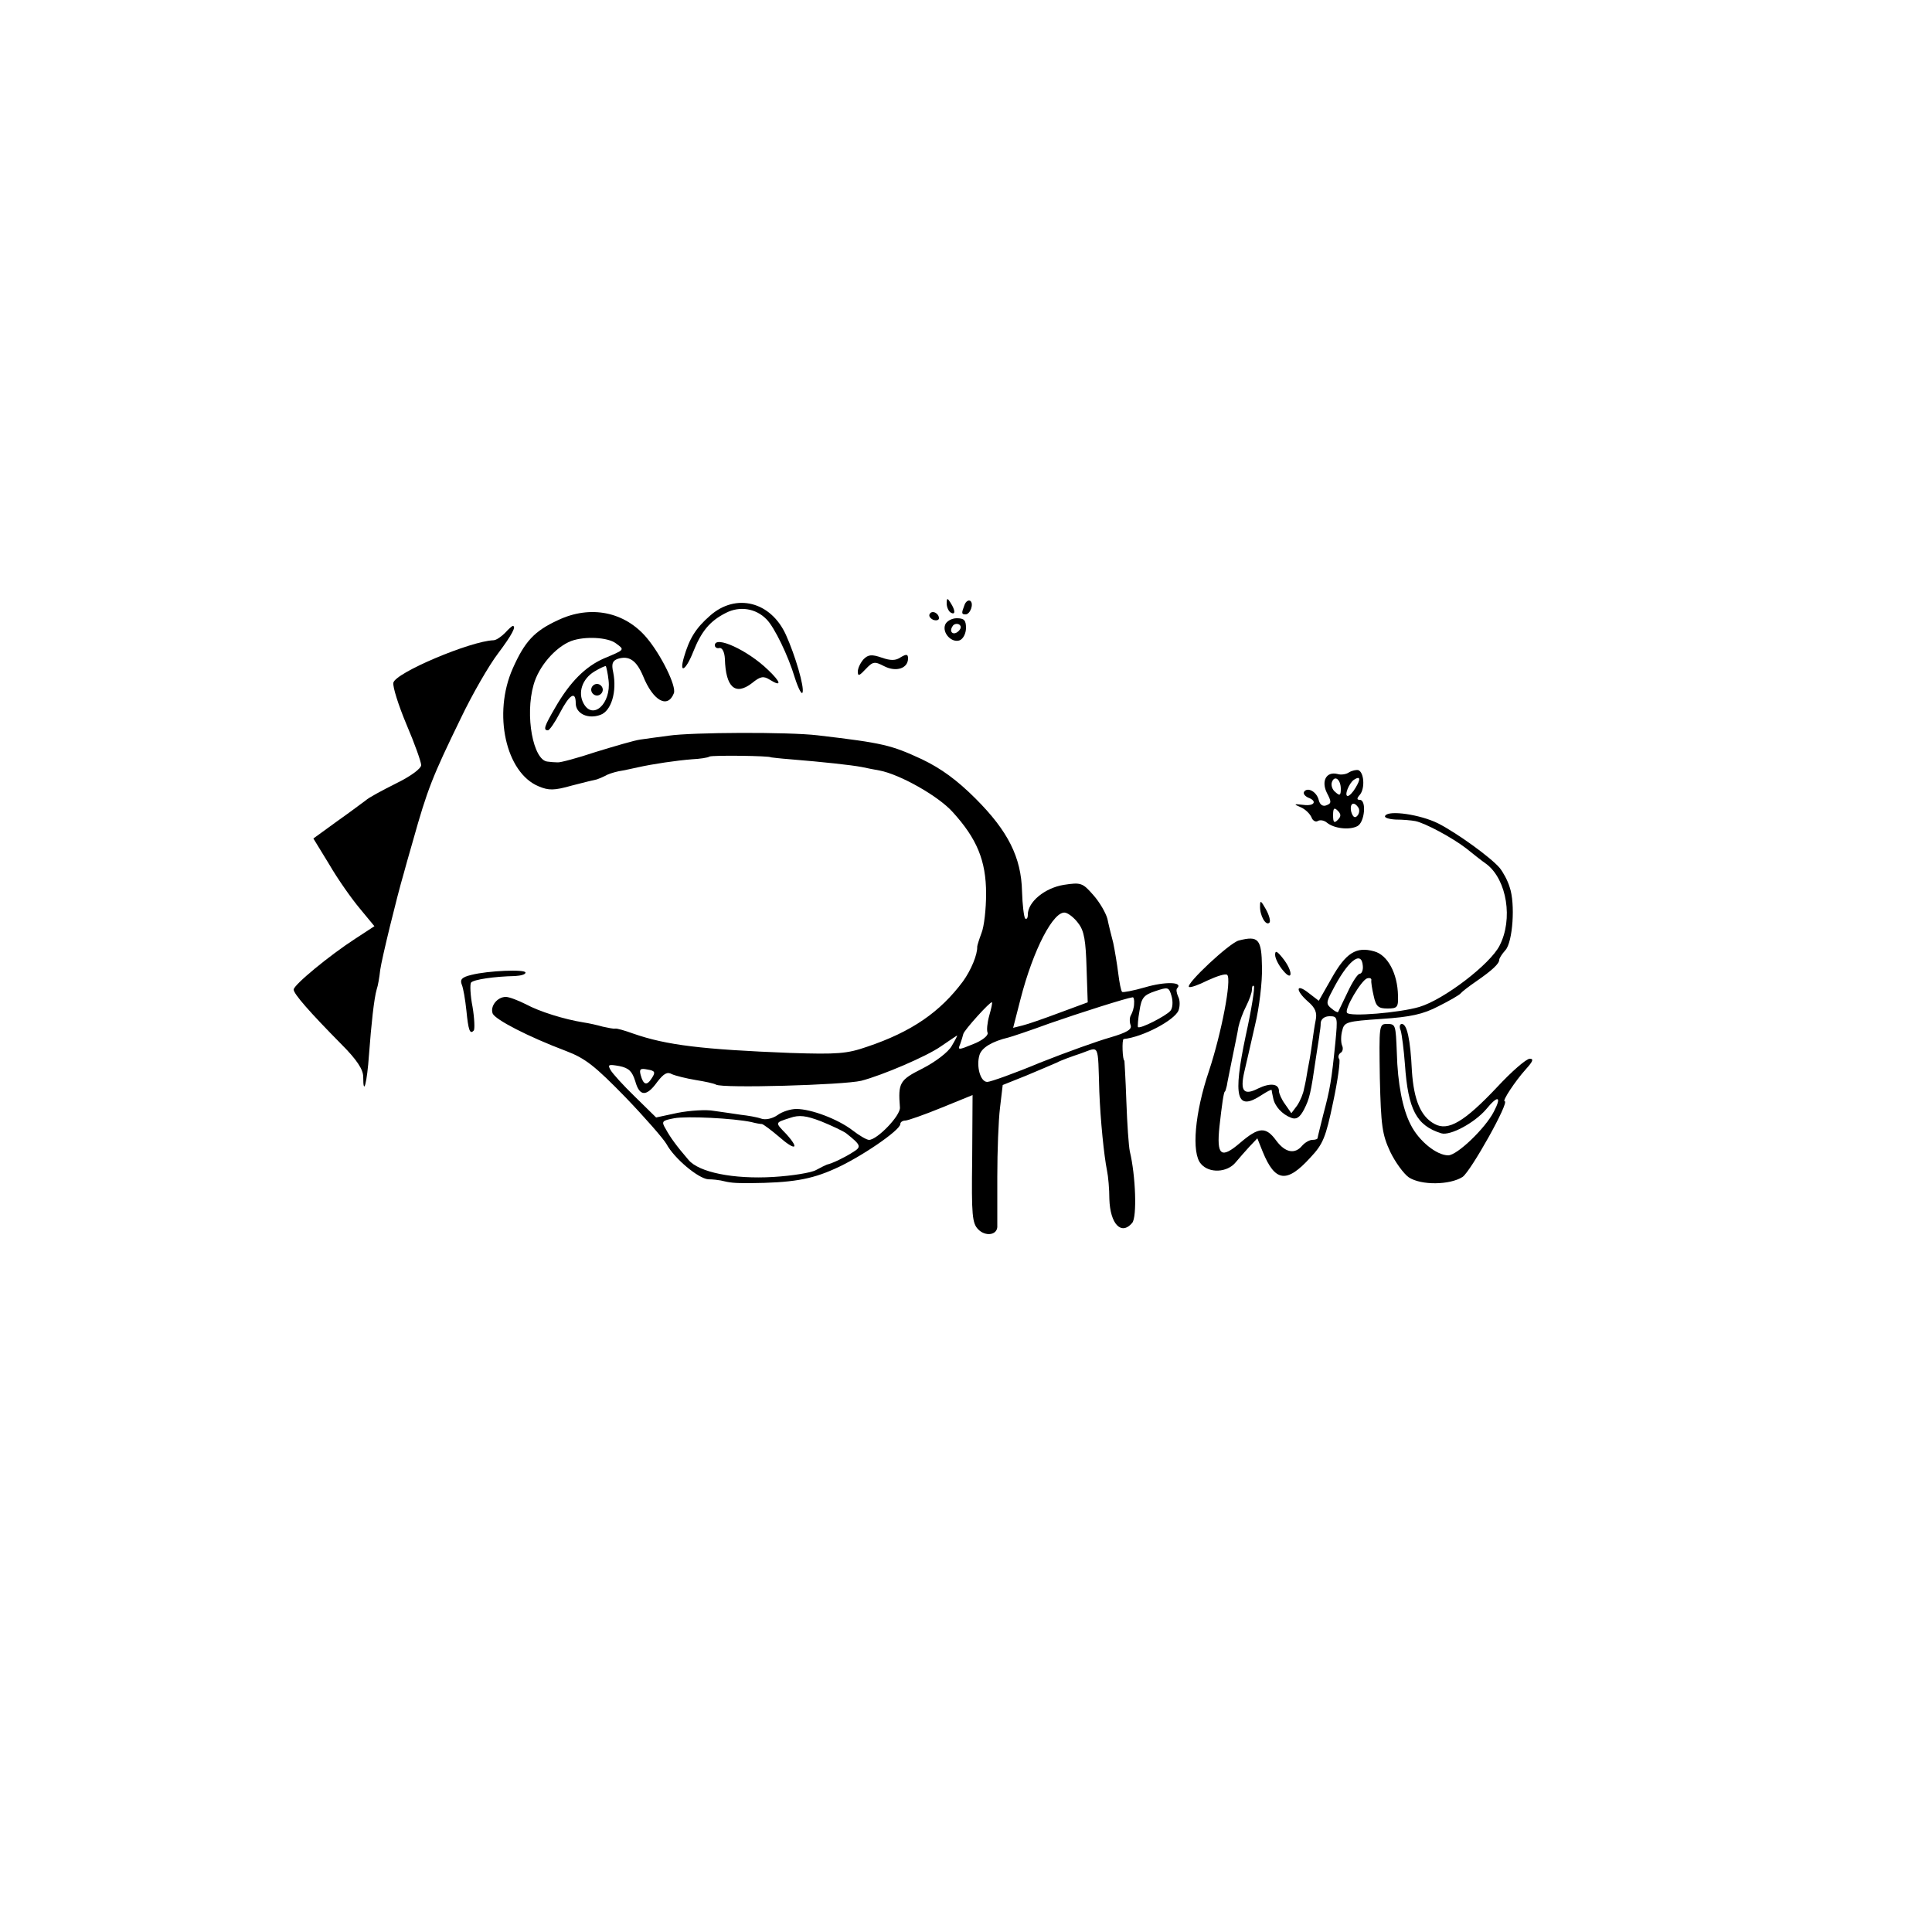 <?xml version="1.0" standalone="no"?>
<!DOCTYPE svg PUBLIC "-//W3C//DTD SVG 20010904//EN"
 "http://www.w3.org/TR/2001/REC-SVG-20010904/DTD/svg10.dtd">
<svg version="1.0" xmlns="http://www.w3.org/2000/svg"
 width="500pt" height="500pt" viewBox="0 0 500 500"
 preserveAspectRatio="xMidYMid meet">
<g transform="translate(0,500) scale(0.1,-0.1)"
fill="#000000" stroke="none">
<path d="M2450 3438 c0 -9 5 -20 10 -23 13 -8 13 5 0 25 -8 13 -10 13 -10 -2z"/>
<path d="M2496 3434 c-8 -21 -8 -24 3 -24 12 0 22 28 12 35 -5 3 -12 -2 -15
-11z"/>
<path d="M1838 3407 c-38 -33 -54 -60 -68 -108 -13 -45 5 -34 24 14 21 53 43
80 85 101 35 18 77 12 105 -17 20 -20 56 -94 73 -151 9 -28 18 -45 20 -38 5
14 -19 96 -43 149 -39 86 -129 109 -196 50z"/>
<path d="M1444 3395 c-61 -28 -86 -55 -117 -125 -52 -117 -18 -270 67 -305 26
-11 40 -11 86 2 30 8 60 15 65 16 6 2 15 6 21 9 6 4 21 9 35 12 13 2 35 7 49
10 40 9 102 18 141 21 20 1 41 4 45 7 8 4 159 2 159 -2 0 0 23 -3 50 -5 86 -7
159 -15 185 -20 14 -3 34 -7 46 -9 53 -10 152 -66 189 -107 63 -69 87 -126 87
-212 0 -39 -5 -85 -12 -102 -6 -16 -11 -32 -11 -35 1 -20 -16 -61 -37 -90 -59
-79 -132 -130 -248 -169 -52 -18 -76 -20 -199 -16 -227 9 -320 20 -406 50 -22
8 -43 14 -47 13 -4 -1 -18 2 -32 5 -14 4 -36 9 -50 11 -50 8 -114 28 -149 47
-20 10 -43 19 -52 19 -22 0 -41 -24 -34 -43 7 -16 92 -60 190 -97 50 -19 75
-39 153 -119 51 -53 99 -108 107 -122 20 -37 82 -89 108 -91 12 0 27 -2 32 -3
25 -6 33 -7 75 -7 108 1 158 9 220 37 66 29 170 100 170 116 0 5 6 9 13 9 6 0
49 15 93 33 l81 33 -1 -165 c-2 -147 0 -167 16 -183 18 -18 47 -15 49 6 0 6 0
65 0 131 0 66 3 146 7 178 l7 59 60 24 c33 14 69 29 80 34 11 6 39 16 63 24
48 17 43 29 47 -99 3 -75 12 -165 20 -205 3 -14 6 -47 6 -73 2 -65 31 -95 59
-62 13 15 9 123 -6 185 -3 14 -7 72 -9 130 -2 58 -5 105 -5 105 -5 0 -7 55 -2
56 50 5 132 49 142 74 4 11 4 27 -1 36 -4 9 -6 19 -2 22 15 16 -32 17 -83 2
-31 -9 -58 -14 -60 -12 -3 3 -7 24 -10 48 -3 24 -9 60 -13 79 -5 19 -12 47
-15 62 -4 15 -20 43 -36 61 -28 32 -32 34 -77 27 -49 -8 -93 -44 -93 -77 0 -9
-3 -13 -7 -10 -3 4 -7 35 -8 70 -2 88 -36 156 -120 240 -48 48 -89 78 -139
102 -80 37 -100 42 -270 62 -75 9 -325 8 -386 -1 -25 -3 -57 -8 -73 -10 -15
-2 -66 -17 -115 -32 -48 -16 -93 -28 -99 -27 -7 0 -19 1 -26 2 -37 3 -59 119
-36 199 13 47 56 97 97 113 35 13 95 10 116 -6 23 -17 24 -16 -31 -39 -48 -21
-88 -61 -126 -127 -28 -48 -32 -59 -19 -59 4 0 18 20 31 45 25 48 41 58 41 25
0 -27 32 -42 64 -30 28 10 43 60 33 110 -5 22 -2 30 12 35 29 9 48 -4 65 -44
26 -65 64 -86 80 -45 7 18 -33 99 -70 143 -57 68 -146 86 -230 46z m131 -156
c7 -60 -41 -104 -65 -59 -15 28 -3 63 28 82 15 9 28 15 30 14 1 -2 5 -18 7
-37z m1216 -629 c15 -19 19 -46 21 -115 l3 -89 -73 -27 c-40 -15 -83 -30 -96
-33 l-24 -6 19 74 c33 129 86 230 116 224 9 -2 24 -14 34 -28z m238 -226 c-11
-13 -79 -48 -84 -42 -1 1 0 21 4 42 5 34 11 41 41 51 33 11 35 11 42 -13 4
-14 3 -31 -3 -38z m-94 18 c0 -9 -4 -22 -8 -29 -4 -6 -4 -18 -1 -26 4 -11 -9
-19 -53 -32 -32 -9 -113 -38 -181 -65 -67 -28 -129 -50 -137 -50 -18 0 -29 41
-20 70 6 19 33 35 75 45 8 2 56 18 105 36 80 28 200 66 216 68 3 1 5 -7 4 -17z
m-375 -31 c-5 -18 -7 -38 -4 -44 2 -7 -14 -20 -37 -29 -39 -16 -41 -16 -34 0
3 9 7 21 8 26 2 10 71 86 74 82 2 -1 -2 -17 -7 -35z m-97 -78 c-9 -16 -42 -41
-75 -58 -60 -30 -64 -37 -59 -101 2 -21 -59 -84 -80 -84 -6 0 -25 11 -43 25
-38 29 -107 55 -145 55 -15 0 -37 -7 -49 -16 -13 -9 -31 -13 -42 -9 -11 4 -35
8 -53 10 -18 3 -49 7 -69 10 -20 4 -63 1 -94 -5 l-56 -12 -55 54 c-30 29 -58
60 -63 69 -8 14 -5 15 23 10 25 -5 33 -14 41 -39 11 -40 29 -41 57 -2 17 22
26 27 38 20 9 -4 37 -11 61 -15 25 -4 48 -9 53 -12 16 -10 330 -1 376 10 54
14 169 63 206 89 22 15 41 28 42 28 1 0 -5 -12 -14 -27z m-776 -83 c-13 -21
-22 -18 -29 8 -4 15 -1 18 18 14 19 -3 21 -7 11 -22z m503 -143 c39 -31 40
-35 17 -49 -20 -13 -53 -29 -67 -32 -3 -1 -15 -7 -28 -14 -12 -7 -62 -15 -111
-18 -103 -6 -192 12 -219 44 -31 36 -47 58 -59 80 -12 20 -10 22 22 28 32 6
154 0 200 -10 11 -3 23 -5 27 -5 4 -1 23 -15 43 -32 43 -38 56 -34 20 6 -30
31 -30 29 10 42 23 8 41 6 80 -9 27 -11 57 -25 65 -31z"/>
<path d="M1530 3215 c0 -8 7 -15 15 -15 8 0 15 7 15 15 0 8 -7 15 -15 15 -8 0
-15 -7 -15 -15z"/>
<path d="M2406 3411 c-3 -5 1 -11 9 -15 8 -3 15 -1 15 4 0 13 -18 22 -24 11z"/>
<path d="M2446 3383 c-8 -21 17 -48 38 -40 9 4 16 18 16 32 0 20 -5 25 -24 25
-13 0 -27 -8 -30 -17z m35 -16 c-13 -13 -26 -3 -16 12 3 6 11 8 17 5 6 -4 6
-10 -1 -17z"/>
<path d="M1307 3362 c-10 -10 -23 -19 -30 -19 -59 -2 -254 -84 -259 -110 -2
-10 13 -58 34 -108 21 -49 38 -97 38 -105 0 -9 -27 -29 -66 -48 -36 -18 -71
-37 -77 -43 -7 -5 -40 -30 -74 -54 l-62 -45 41 -67 c22 -38 58 -89 79 -114
l38 -46 -49 -32 c-68 -44 -160 -120 -160 -132 0 -11 41 -58 123 -141 41 -41
57 -66 57 -85 0 -53 10 -15 15 58 6 80 13 145 20 169 3 8 7 31 9 50 4 29 43
189 61 250 2 8 13 47 24 85 37 132 50 165 123 315 30 63 74 139 97 169 36 48
48 71 38 71 -2 0 -11 -8 -20 -18z"/>
<path d="M1850 3330 c0 -5 5 -9 12 -7 7 1 13 -10 14 -28 2 -74 27 -96 70 -63
22 18 30 19 46 9 32 -20 30 -7 -5 26 -53 51 -137 89 -137 63z"/>
<path d="M2235 3294 c-8 -9 -15 -23 -15 -32 0 -13 4 -11 20 6 19 20 23 21 48
8 31 -16 62 -6 62 20 0 11 -4 12 -19 3 -13 -9 -26 -9 -49 -1 -26 9 -35 8 -47
-4z"/>
<path d="M3491 3001 c-7 -5 -21 -7 -30 -4 -29 7 -42 -19 -27 -49 12 -23 12
-27 -1 -32 -9 -4 -17 1 -20 13 -5 22 -29 35 -38 22 -3 -5 2 -11 10 -15 25 -9
17 -23 -12 -19 -25 3 -26 2 -7 -6 12 -5 24 -17 28 -26 3 -9 11 -13 16 -10 6 4
17 2 24 -4 18 -15 58 -20 79 -9 19 10 24 68 6 68 -8 0 -8 4 1 14 13 17 10 58
-5 63 -5 1 -16 -1 -24 -6z m-21 -43 c0 -17 -3 -18 -14 -8 -8 6 -12 18 -9 26 7
19 23 7 23 -18z m38 3 c-7 -12 -16 -21 -20 -21 -10 0 3 33 16 42 17 11 18 2 4
-21z m8 -52 c3 -6 2 -15 -4 -21 -6 -6 -11 -2 -15 11 -5 22 7 29 19 10z m-54
-31 c-9 -9 -12 -7 -12 12 0 19 3 21 12 12 9 -9 9 -15 0 -24z"/>
<path d="M3585 2889 c-4 -5 9 -9 27 -10 18 0 41 -2 51 -4 25 -5 96 -43 132
-71 16 -13 40 -32 53 -41 52 -41 68 -142 33 -210 -24 -48 -144 -140 -208 -159
-51 -15 -181 -26 -187 -15 -7 10 37 84 52 89 7 2 12 0 11 -5 -1 -4 2 -23 6
-40 6 -28 12 -33 36 -33 25 0 28 3 27 33 -1 58 -27 106 -62 115 -46 13 -73 -4
-110 -70 l-33 -58 -26 20 c-34 27 -35 7 -2 -22 19 -16 24 -29 20 -48 -3 -14
-7 -43 -10 -65 -3 -22 -8 -51 -11 -65 -2 -14 -6 -35 -9 -47 -2 -13 -10 -32
-18 -44 l-15 -20 -16 23 c-9 12 -16 28 -16 34 0 20 -23 22 -54 7 -37 -19 -47
-7 -36 42 5 22 18 77 28 122 11 45 19 112 18 150 -1 73 -9 82 -60 69 -24 -6
-137 -112 -129 -120 3 -3 25 5 49 17 24 11 46 18 50 14 12 -12 -15 -151 -47
-248 -37 -109 -46 -213 -21 -241 21 -25 68 -23 90 4 9 11 26 30 36 41 l20 21
14 -35 c32 -78 62 -82 123 -15 33 35 40 52 59 143 12 56 19 107 16 112 -4 5
-2 12 3 16 6 3 8 12 4 20 -3 8 -3 26 1 39 5 21 12 23 101 29 75 5 108 12 148
33 28 14 54 29 57 33 3 4 21 18 40 31 42 29 60 46 60 56 0 4 7 15 16 25 19 21
26 120 11 163 -5 17 -17 39 -26 50 -23 27 -110 90 -159 115 -46 23 -128 35
-137 20z m-58 -389 c1 -11 -3 -20 -8 -20 -5 0 -19 -21 -31 -47 -13 -27 -24
-50 -25 -52 -1 -2 -9 2 -17 9 -14 11 -14 16 1 44 40 79 77 109 80 66z m-303
-180 c-34 -161 -24 -197 41 -154 14 9 25 15 26 13 0 -2 2 -12 4 -21 4 -21 23
-42 47 -51 13 -5 22 1 33 22 14 28 17 39 31 136 4 28 9 55 9 60 1 6 3 18 3 28
1 10 10 17 23 17 21 0 21 -3 15 -67 -10 -100 -14 -122 -31 -186 -8 -32 -15
-60 -15 -62 0 -3 -6 -5 -14 -5 -7 0 -19 -7 -26 -15 -19 -23 -44 -18 -67 13
-27 37 -45 36 -94 -6 -49 -42 -61 -33 -53 43 6 54 11 90 14 90 1 0 3 7 5 15 1
8 8 40 14 71 6 30 14 67 16 81 3 14 12 39 20 54 8 16 15 35 15 43 0 8 2 12 5
9 3 -3 -6 -60 -21 -128z"/>
<path d="M3261 2655 c-1 -24 15 -52 24 -43 4 3 0 19 -9 35 -13 23 -15 24 -15
8z"/>
<path d="M3300 2529 c0 -9 9 -27 20 -40 26 -32 27 -3 0 31 -15 19 -20 21 -20
9z"/>
<path d="M1220 2477 c-25 -6 -30 -12 -25 -25 4 -9 9 -39 12 -67 5 -51 9 -63
19 -52 3 3 2 31 -3 61 -6 30 -7 59 -4 63 6 8 61 16 114 17 15 1 27 4 27 9 0 9
-97 5 -140 -6z"/>
<path d="M3571 2210 c3 -124 6 -146 27 -191 13 -27 35 -57 48 -66 32 -21 106
-20 139 1 21 14 123 196 109 196 -7 0 27 52 55 83 18 20 21 27 10 27 -9 0 -47
-33 -85 -74 -84 -89 -126 -114 -161 -95 -36 19 -54 62 -59 137 -4 84 -13 122
-26 122 -6 0 -7 -8 -3 -17 3 -10 8 -49 11 -88 8 -117 30 -158 94 -178 23 -7
86 27 116 62 31 38 41 34 20 -6 -22 -43 -95 -113 -118 -113 -30 0 -76 37 -97
79 -21 40 -34 107 -36 186 -3 74 -3 75 -26 75 -20 0 -20 -4 -18 -140z"/>
</g>
</svg>
